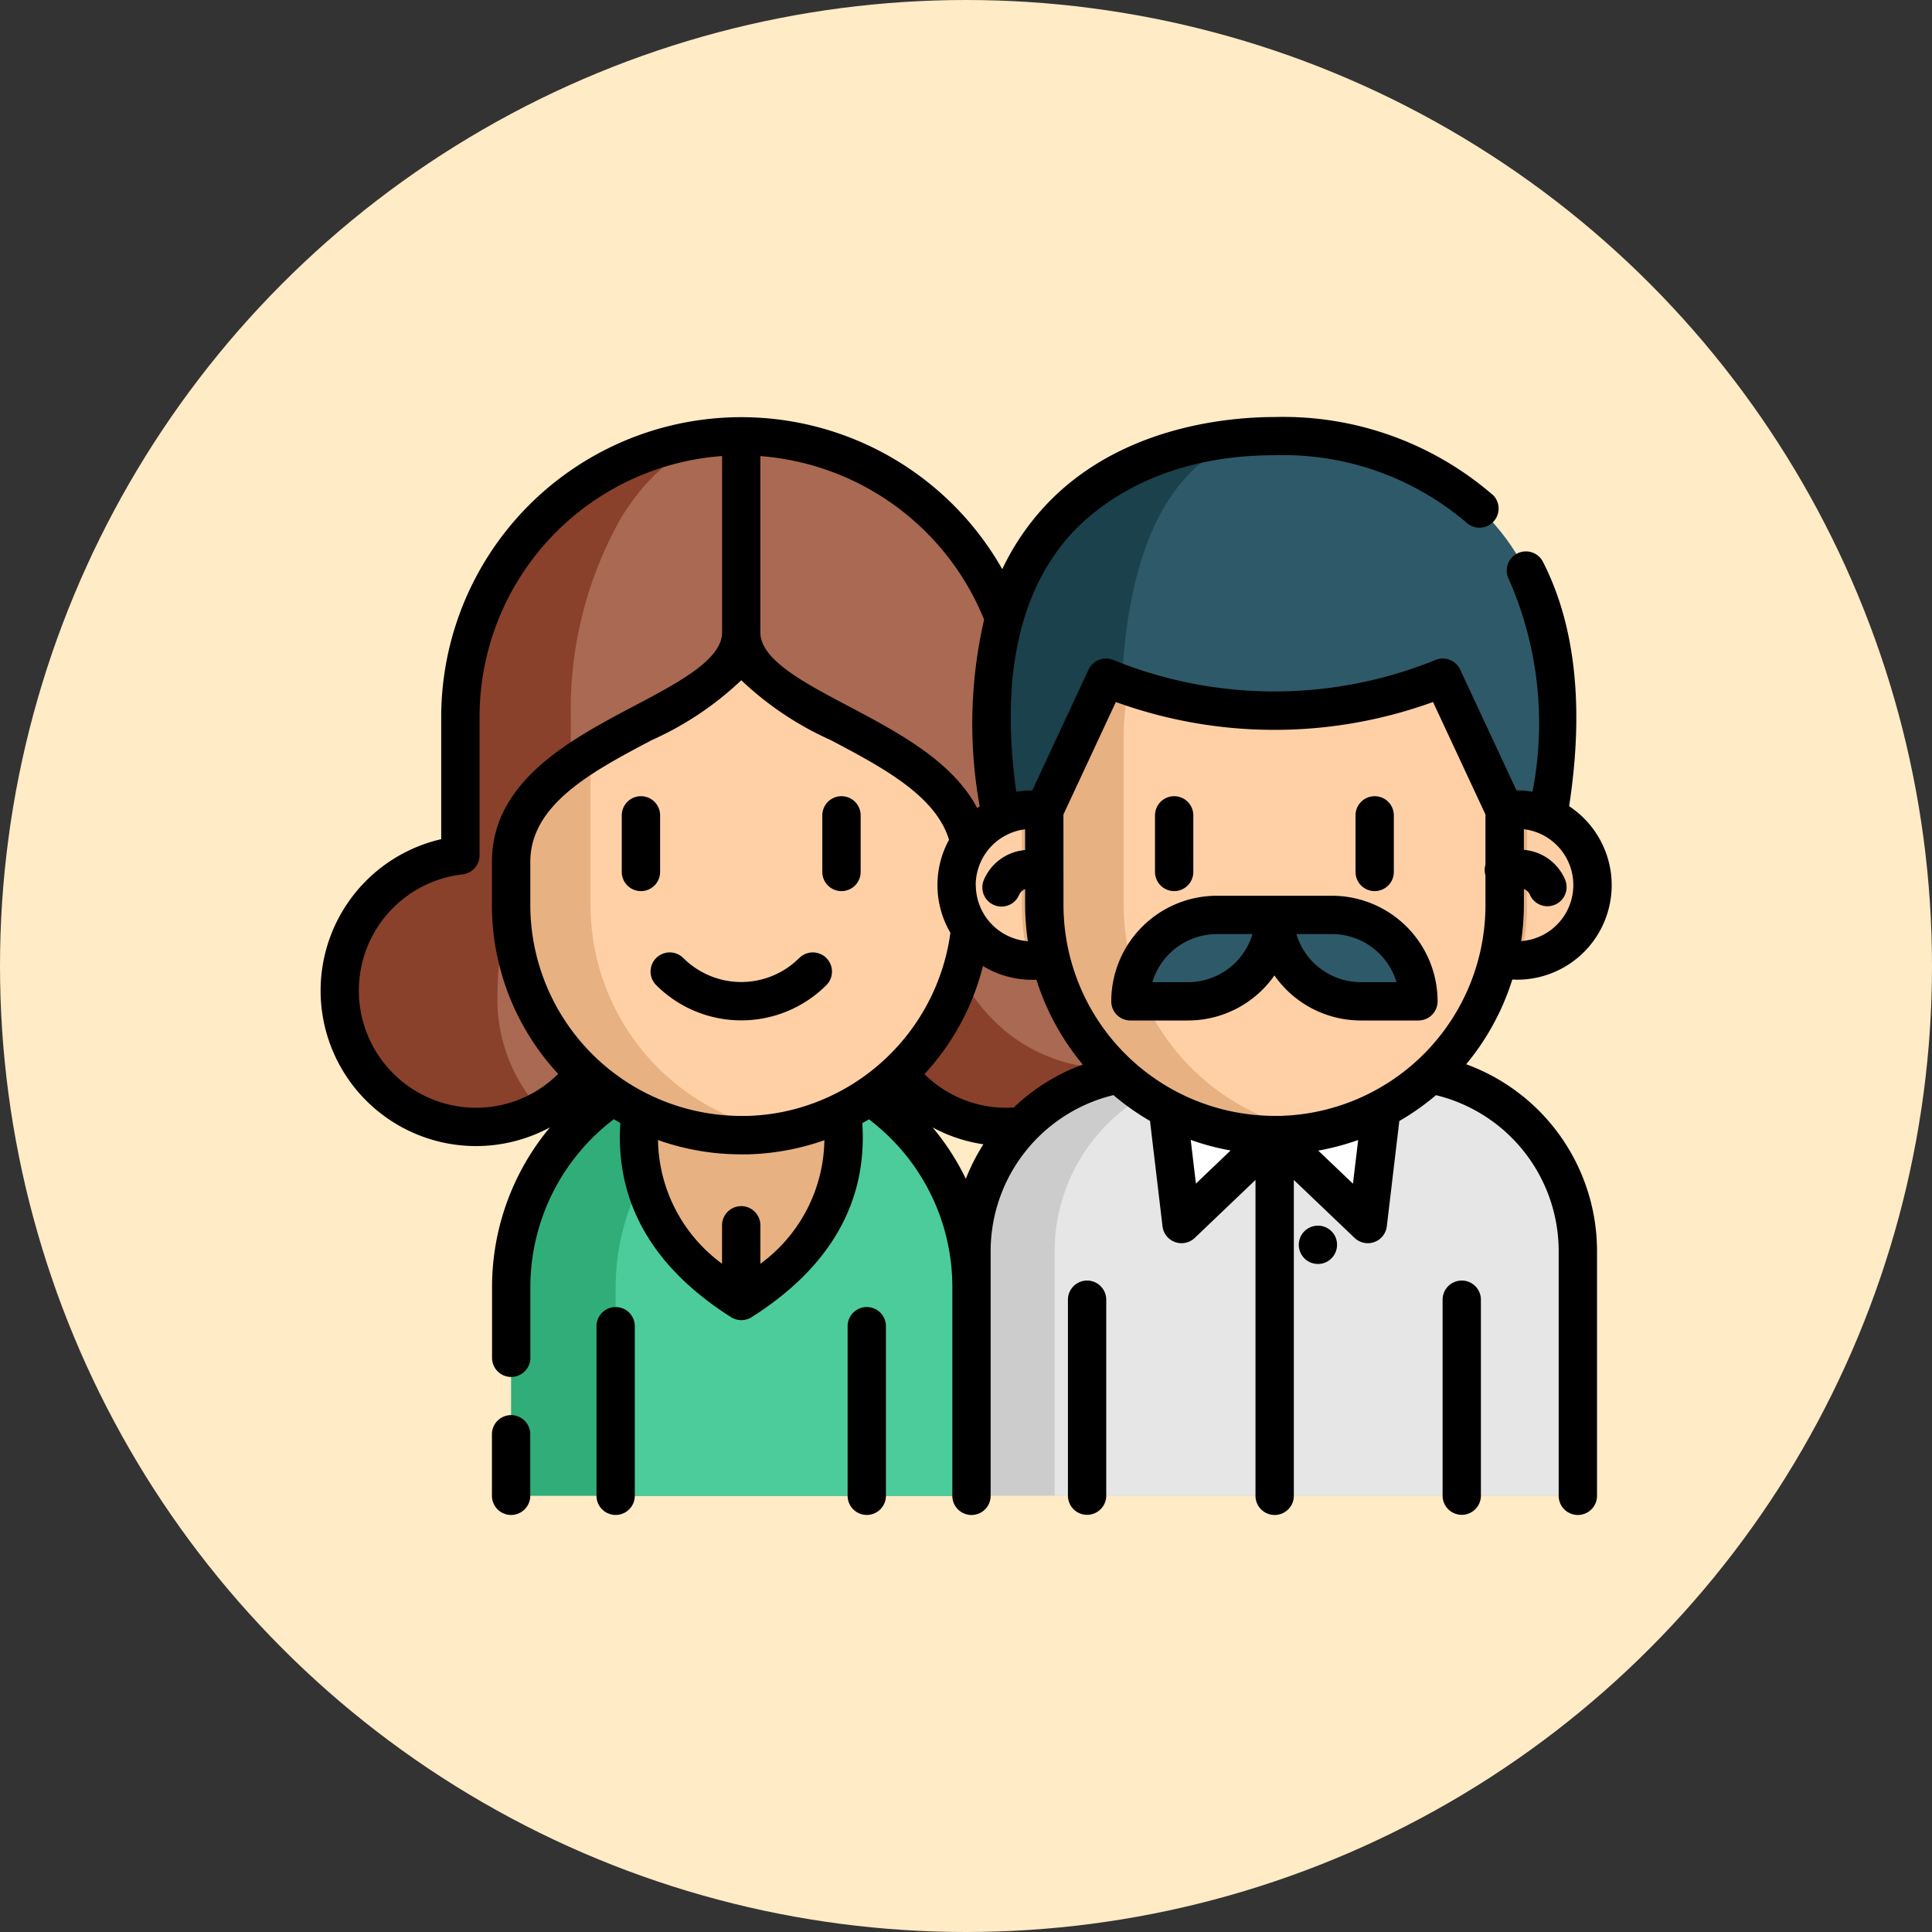 <svg xmlns="http://www.w3.org/2000/svg" width="70" height="70" viewBox="0 0 70 70">
  <rect x="0" y="0" width="70" height="70" fill="#333333" stroke="none"/>
  <g id="Grupo_1064019" data-name="Grupo 1064019" transform="translate(-755 -1392)">
    <circle id="Elipse_8234" data-name="Elipse 8234" cx="35" cy="35" r="35" transform="translate(755 1392)" fill="#ffebc5"/>
    <g id="padres" transform="translate(766.614 1407.11)">
      <path id="Trazado_796616" data-name="Trazado 796616" d="M36.691,27.688a4.917,4.917,0,0,1-.9,2.844h0a4.936,4.936,0,0,1-7.959.149H16.452a4.936,4.936,0,1,1-4.487-7.9v-5.01a10.176,10.176,0,0,1,20.353,0v5.01a4.936,4.936,0,0,1,4.373,4.9Zm0,0" transform="translate(-6.9 -6.904)" fill="#aa6952"/>
      <path id="Trazado_796617" data-name="Trazado 796617" d="M217.369,185.524a4.936,4.936,0,0,1-7.959.149h-1.981v-1.805l3.227-5.7C210.656,180.981,212.387,185.523,217.369,185.524Zm0,0" transform="translate(-188.48 -161.896)" fill="#89412b"/>
      <path id="Trazado_796618" data-name="Trazado 796618" d="M22.063,7.605c-1.674.035-3.186,1.167-4.286,2.98a14.1,14.1,0,0,0-1.809,7.2v5.01c-1.493.28-2.652,2.367-2.652,4.9a5.94,5.94,0,0,0,1.566,4.34,4.936,4.936,0,1,1-2.916-9.243v-5.01a10.175,10.175,0,0,1,10.1-10.176Zm0,0" transform="translate(-6.901 -6.911)" fill="#89412b"/>
      <path id="Trazado_796619" data-name="Trazado 796619" d="M92.243,262.218v7.554H75.566v-7.554a8.339,8.339,0,1,1,16.677,0Zm0,0" transform="translate(-68.663 -230.686)" fill="#31ad7a"/>
      <path id="Trazado_796620" data-name="Trazado 796620" d="M129.931,264.365v7.554H117.043v-7.554a8.343,8.343,0,0,1,6.444-8.123,8.344,8.344,0,0,1,6.444,8.123Zm0,0" transform="translate(-106.351 -232.833)" fill="#4ccc9b"/>
      <path id="Trazado_796621" data-name="Trazado 796621" d="M133.607,275.637c.372,2.99-1.016,5.177-3.648,6.847-2.631-1.67-4.02-3.856-3.649-6.846" transform="translate(-114.718 -250.456)" fill="#e8b182"/>
      <path id="Trazado_796622" data-name="Trazado 796622" d="M92.244,93.729v1.56a8.335,8.335,0,0,1-8.111,8.336h-.011c-.079,0-.159,0-.24,0a8.337,8.337,0,0,1-8.316-8.338v-1.56c0-4.575,8.339-5.21,8.339-8.318C83.906,88.518,92.244,89.154,92.244,93.729Zm0,0" transform="translate(-68.663 -77.608)" fill="#ffd0a6"/>
      <path id="Trazado_796623" data-name="Trazado 796623" d="M85.341,146.706a8.4,8.4,0,0,1-1.207.121h-.011c-.08,0-.159,0-.24,0a8.336,8.336,0,0,1-8.316-8.338v-1.56c0-1.809,1.3-3,2.879-3.975v5.535a8.34,8.34,0,0,0,6.895,8.214Zm0,0" transform="translate(-68.664 -120.811)" fill="#e8b182"/>
      <path id="Trazado_796624" data-name="Trazado 796624" d="M280.082,267.119v8.856H258.121v-8.856a6.522,6.522,0,0,1,5.333-6.412h11.294A6.521,6.521,0,0,1,280.082,267.119Zm0,0" transform="translate(-234.541 -236.89)" fill="#ccc"/>
      <path id="Trazado_796625" data-name="Trazado 796625" d="M310.086,267.119v8.856H291.141v-8.856a6.522,6.522,0,0,1,5.332-6.412h8.278A6.521,6.521,0,0,1,310.086,267.119Zm0,0" transform="translate(-264.544 -236.89)" fill="#e6e6e6"/>
      <path id="Trazado_796626" data-name="Trazado 796626" d="M266.5,21.374C264.54,10.042,271.739,7.6,276.416,7.6s11.876,2.446,9.914,13.777" transform="translate(-241.855 -6.903)" fill="#2e5968"/>
      <path id="Trazado_796627" data-name="Trazado 796627" d="M271.04,21.381H266.5c-1.954-11.29,5.185-13.759,9.862-13.776C273.826,7.639,269.985,10.128,271.04,21.381Zm0,0" transform="translate(-241.853 -6.91)" fill="#1a414c"/>
      <path id="Trazado_796628" data-name="Trazado 796628" d="M275.262,158.474a2.731,2.731,0,0,1-2.51,2.723c-.073.006-.148.009-.223.009a2.711,2.711,0,0,1-.558-.057H255.513a2.711,2.711,0,0,1-.558.057h0a2.732,2.732,0,0,1-.255-5.452,2.548,2.548,0,0,1,.257-.012,2.791,2.791,0,0,1,.339.02h16.9a2.79,2.79,0,0,1,.339-.02,2.731,2.731,0,0,1,2.732,2.732Zm0,0" transform="translate(-229.182 -141.515)" fill="#ffd0a6"/>
      <path id="Trazado_796629" data-name="Trazado 796629" d="M296.435,155.783v3.461a7.639,7.639,0,0,1-.253,1.952c-.074.006-.148.01-.223.01a2.71,2.71,0,0,1-.558-.057H278.944a2.71,2.71,0,0,1-.558.057h0a7.666,7.666,0,0,1-.254-1.962v-3.49a2.44,2.44,0,0,1,.257-.012,2.782,2.782,0,0,1,.338.02h16.9a2.783,2.783,0,0,1,.339-.02A2.74,2.74,0,0,1,296.435,155.783Zm0,0" transform="translate(-252.721 -141.514)" fill="#e8b182"/>
      <path id="Trazado_796630" data-name="Trazado 796630" d="M343.873,275.785l-.48,4.045-3.37-3.223-3.371,3.223-.48-4.045" transform="translate(-305.462 -250.591)" fill="#fff"/>
      <path id="Trazado_796631" data-name="Trazado 796631" d="M303.717,108.219v3.433a8.335,8.335,0,0,1-8.11,8.336H295.6c-.08,0-.159,0-.24,0a8.337,8.337,0,0,1-8.316-8.338v-3.433l2.238-4.8a16.267,16.267,0,0,0,12.2,0Zm0,0" transform="translate(-260.817 -93.971)" fill="#ffd0a6"/>
      <path id="Trazado_796632" data-name="Trazado 796632" d="M296.813,119.866a8.4,8.4,0,0,1-1.207.121h-.011c-.08,0-.159,0-.24,0a8.336,8.336,0,0,1-8.316-8.338v-3.433l2.238-4.8c.275.112.554.216.834.312a8.333,8.333,0,0,0-.192,1.787v6.135a8.34,8.34,0,0,0,6.895,8.214Zm0,0" transform="translate(-260.817 -93.97)" fill="#e8b182"/>
      <path id="Trazado_796633" data-name="Trazado 796633" d="M380.408,197.484H378.32a3.131,3.131,0,0,0,3.131,3.131h2.087A3.131,3.131,0,0,0,380.408,197.484Zm0,0" transform="translate(-343.759 -179.443)" fill="#2e5968"/>
      <path id="Trazado_796634" data-name="Trazado 796634" d="M324.331,197.484h2.087a3.131,3.131,0,0,1-3.131,3.131H321.2A3.131,3.131,0,0,1,324.331,197.484Zm0,0" transform="translate(-291.857 -179.443)" fill="#2e5968"/>
      <path id="Trazado_796635" data-name="Trazado 796635" d="M136.259,212.536a2.972,2.972,0,0,1-4.2,0,.694.694,0,0,0-.982.982,4.36,4.36,0,0,0,6.166,0,.694.694,0,0,0-.982-.982Zm0,0" transform="translate(-118.916 -192.935)"/>
      <path id="Trazado_796636" data-name="Trazado 796636" d="M120.873,153.123v-2.05a.694.694,0,0,0-1.389,0v2.05a.694.694,0,0,0,1.389,0Zm0,0" transform="translate(-108.57 -136.641)"/>
      <path id="Trazado_796637" data-name="Trazado 796637" d="M199.709,150.379a.694.694,0,0,0-.694.694v2.05a.694.694,0,0,0,1.389,0v-2.05A.694.694,0,0,0,199.709,150.379Zm0,0" transform="translate(-180.835 -136.641)"/>
      <path id="Trazado_796638" data-name="Trazado 796638" d="M68.667,395.844a.694.694,0,0,0-.694.694v2.23a.694.694,0,1,0,1.388,0v-2.23A.694.694,0,0,0,68.667,395.844Zm0,0" transform="translate(-61.763 -359.682)"/>
      <path id="Trazado_796639" data-name="Trazado 796639" d="M110.139,352.992a.694.694,0,0,0-.694.694v6.144a.694.694,0,1,0,1.388,0v-6.144A.694.694,0,0,0,110.139,352.992Zm0,0" transform="translate(-99.447 -320.745)"/>
      <path id="Trazado_796640" data-name="Trazado 796640" d="M209.744,352.992a.694.694,0,0,0-.694.694v6.144a.694.694,0,0,0,1.388,0v-6.144A.694.694,0,0,0,209.744,352.992Zm0,0" transform="translate(-189.953 -320.745)"/>
      <path id="Trazado_796641" data-name="Trazado 796641" d="M331.651,153.817a.694.694,0,0,0,.694-.694v-2.05a.694.694,0,1,0-1.388,0v2.05A.694.694,0,0,0,331.651,153.817Zm0,0" transform="translate(-300.723 -136.641)"/>
      <path id="Trazado_796642" data-name="Trazado 796642" d="M411.182,153.817a.694.694,0,0,0,.694-.694v-2.05a.694.694,0,0,0-1.388,0v2.05A.694.694,0,0,0,411.182,153.817Zm0,0" transform="translate(-372.989 -136.641)"/>
      <path id="Trazado_796643" data-name="Trazado 796643" d="M316.383,194.4a3.823,3.823,0,0,0,3.131-1.632,3.823,3.823,0,0,0,3.131,1.632h2.087a.694.694,0,0,0,.694-.694,3.829,3.829,0,0,0-3.825-3.825h-4.174a3.829,3.829,0,0,0-3.825,3.825.694.694,0,0,0,.694.694Zm5.218-3.131a2.441,2.441,0,0,1,2.336,1.743h-1.292a2.442,2.442,0,0,1-2.336-1.743Zm-4.174,0h1.293a2.442,2.442,0,0,1-2.336,1.743H315.09A2.442,2.442,0,0,1,317.427,191.271Zm0,0" transform="translate(-284.953 -172.536)"/>
      <path id="Trazado_796644" data-name="Trazado 796644" d="M41.505,23.454a9.055,9.055,0,0,0,1.675-3.074c.055,0,.11.006.166.006A3.425,3.425,0,0,0,45.238,14.1c.548-3.562.233-6.534-.941-8.84a.694.694,0,1,0-1.237.629,12.941,12.941,0,0,1,.851,7.686,3.428,3.428,0,0,0-.565-.047h-.014L41.292,9.155A.694.694,0,0,0,40.4,8.8a15.5,15.5,0,0,1-11.682,0,.7.7,0,0,0-.89.35l-2.041,4.379h-.013a3.411,3.411,0,0,0-.567.048c-.558-3.973.05-7.045,1.812-9.139.773-.918,3.055-3.054,7.54-3.054a10.227,10.227,0,0,1,6.985,2.464.694.694,0,0,0,.958-1A11.6,11.6,0,0,0,34.562,0c-1.689,0-5.907.346-8.6,3.548A9.057,9.057,0,0,0,24.7,5.512,10.872,10.872,0,0,0,4.372,10.87v4.425a5.631,5.631,0,1,0,3.942,10.44,9.024,9.024,0,0,0-2.1,5.8v2.551a.694.694,0,1,0,1.388,0V31.532a7.642,7.642,0,0,1,3.025-6.091c.078.047.157.092.236.136-.19,2.859,1.156,5.225,4.011,7.037a.7.7,0,0,0,.744,0c2.853-1.81,4.2-4.174,4.011-7.03.081-.045.16-.092.24-.139a7.773,7.773,0,0,1,.783.682,7.6,7.6,0,0,1,2.239,5.406v7.554a.694.694,0,1,0,1.388,0V30.229a5.822,5.822,0,0,1,4.449-5.661,9.093,9.093,0,0,0,1.325.936l.453,3.817a.694.694,0,0,0,1.169.42l2.2-2.1V39.086a.694.694,0,0,0,1.389,0V27.641l2.2,2.1a.694.694,0,0,0,1.169-.42l.453-3.815a9.015,9.015,0,0,0,1.329-.936,5.82,5.82,0,0,1,4.445,5.66v8.856a.694.694,0,0,0,1.389,0V30.229a7.211,7.211,0,0,0-4.73-6.775ZM43.5,18.992a9.05,9.05,0,0,0,.1-1.311V17.1a.4.4,0,0,1,.219.214.694.694,0,0,0,1.273-.553,1.776,1.776,0,0,0-1.493-1.079v-.748a2.037,2.037,0,0,1-.1,4.054ZM26.916,14.4l1.9-4.075a16.86,16.86,0,0,0,11.491,0l1.9,4.075v1.815a.693.693,0,0,0,0,.393l0,.013v1.057a7.642,7.642,0,0,1-7.426,7.642h-.022c-.072,0-.145,0-.218,0a7.653,7.653,0,0,1-7.623-7.645ZM16.693,25.187a7.727,7.727,0,0,1-1.233.135h-.017l-.222,0A7.653,7.653,0,0,1,7.6,17.681V16.121c0-2.09,2.237-3.272,4.4-4.415a11.525,11.525,0,0,0,3.244-2.17,11.531,11.531,0,0,0,3.244,2.17c1.871.989,3.8,2.01,4.283,3.611a3.419,3.419,0,0,0,.05,3.37,7.682,7.682,0,0,1-6.126,6.5Zm7.045-8.228a2.04,2.04,0,0,1,1.79-2.022v.752a1.781,1.781,0,0,0-1.492,1.076.694.694,0,1,0,1.273.554.4.4,0,0,1,.219-.216v.578a9.079,9.079,0,0,0,.1,1.311,2.041,2.041,0,0,1-1.886-2.033Zm.305-9.62a16.765,16.765,0,0,0-.16,6.766l-.091.063c-.894-1.7-2.874-2.746-4.657-3.689-1.645-.869-3.2-1.69-3.2-2.676,0,0,0-.006,0-.009V1.415a9.532,9.532,0,0,1,8.107,5.924ZM1.388,20.783A4.237,4.237,0,0,1,5.145,16.57a.694.694,0,0,0,.616-.69V10.87a9.482,9.482,0,0,1,8.788-9.457V7.8h0c0,.986-1.554,1.807-3.2,2.676-2.29,1.21-5.14,2.716-5.14,5.643v1.559a9,9,0,0,0,2.4,6.121A4.2,4.2,0,0,1,5.63,25.026a4.247,4.247,0,0,1-4.242-4.243Zm14.548,9.892V29.285a.694.694,0,0,0-1.389,0v1.391a5.653,5.653,0,0,1-2.32-4.48,8.973,8.973,0,0,0,2.992.518l.248,0h.022a9.059,9.059,0,0,0,2.766-.512,5.65,5.65,0,0,1-2.32,4.478Zm6.234-4.94a5.572,5.572,0,0,0,1.846.615A7.216,7.216,0,0,0,23.38,27.6a9.011,9.011,0,0,0-1.211-1.869Zm2.94-.717c-.084,0-.17.008-.255.008a4.205,4.205,0,0,1-2.975-1.22l.016-.017A8.947,8.947,0,0,0,24,19.89a3.4,3.4,0,0,0,1.774.5c.055,0,.11,0,.165,0a9.034,9.034,0,0,0,1.678,3.071,7.179,7.179,0,0,0-2.51,1.565Zm6.418,1.172a8.9,8.9,0,0,0,1.445.384l-1.257,1.2Zm5.878,1.587-1.259-1.2.129-.022a9.01,9.01,0,0,0,1.319-.361Zm0,0"/>
      <path id="Trazado_796645" data-name="Trazado 796645" d="M389.335,321.246a.694.694,0,1,0-.286.861A.7.7,0,0,0,389.335,321.246Zm0,0" transform="translate(-352.556 -291.519)"/>
      <path id="Trazado_796646" data-name="Trazado 796646" d="M445.713,342.484a.694.694,0,0,0-.694.694v7.1a.694.694,0,0,0,1.388,0v-7.1A.694.694,0,0,0,445.713,342.484Zm0,0" transform="translate(-404.365 -311.197)"/>
      <path id="Trazado_796647" data-name="Trazado 796647" d="M297.116,342.484a.694.694,0,0,0-.694.694v7.1a.694.694,0,0,0,1.388,0v-7.1A.694.694,0,0,0,297.116,342.484Zm0,0" transform="translate(-269.343 -311.197)"/>
    </g>
  </g>
</svg>
